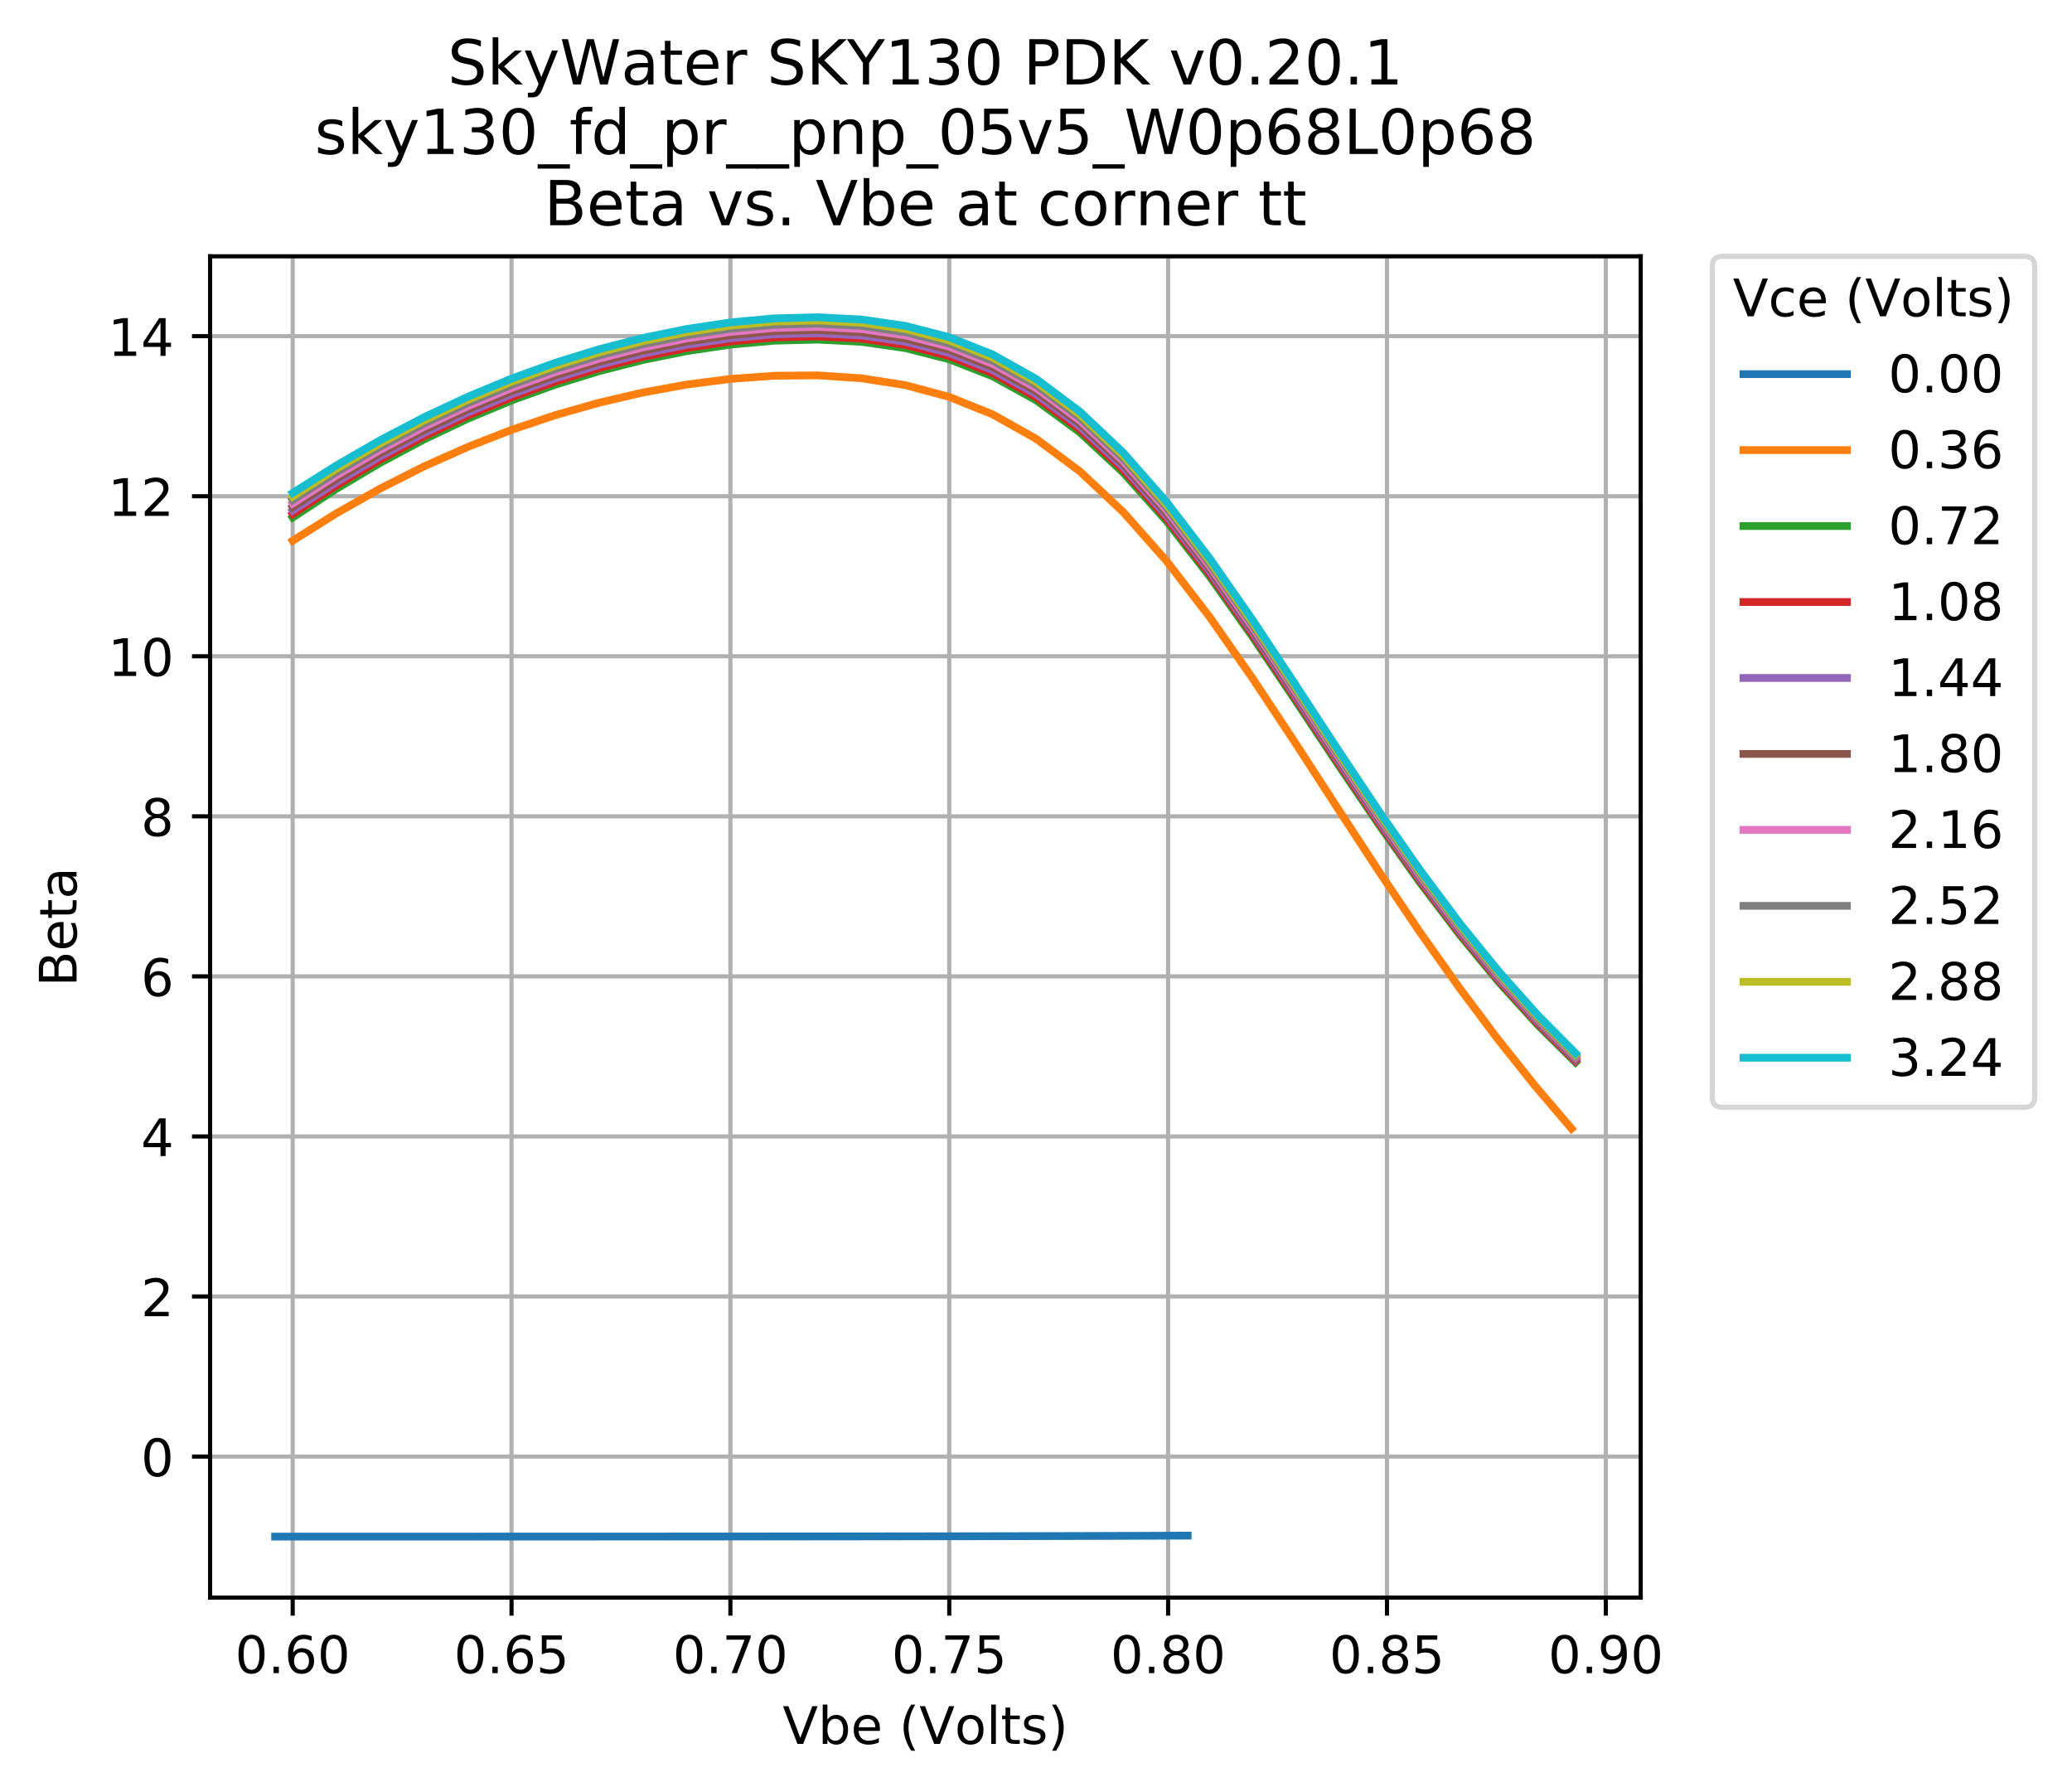 <svg xmlns="http://www.w3.org/2000/svg" xmlns:xlink="http://www.w3.org/1999/xlink" width="533.916" height="461.71" version="1.1" viewBox="0 0 400.437 346.283"><defs><style type="text/css">*{stroke-linecap:butt;stroke-linejoin:round}</style></defs><g id="figure_1"><g id="patch_1"><path d="M 0 346.283 L 400.437 346.283 L 400.437 0 L 0 0 z" style="fill:#fff"/></g><g id="axes_1"><g id="patch_2"><path d="M 40.603 308.727 L 317.083 308.727 L 317.083 49.527 L 40.603 49.527 z" style="fill:#fff"/></g><g id="matplotlib.axis_1"><g id="xtick_1"><g id="line2d_1"><path d="M 56.565 308.727 L 56.565 49.527" clip-path="url(#p8ebe95ca57)" style="fill:none;stroke:#b0b0b0;stroke-linecap:square;stroke-width:.8"/></g><g id="line2d_2"><defs><path id="m87f3776549" d="M 0 0 L 0 3.5" style="stroke:#000;stroke-width:.8"/></defs><g><use style="stroke:#000;stroke-width:.8" x="56.565" y="308.727" xlink:href="#m87f3776549"/></g></g><g id="text_1"><defs><path id="DejaVuSans-48" d="M 31.781 66.406 Q 24.172 66.406 20.328 58.906 Q 16.5 51.422 16.5 36.375 Q 16.5 21.391 20.328 13.891 Q 24.172 6.391 31.781 6.391 Q 39.453 6.391 43.281 13.891 Q 47.125 21.391 47.125 36.375 Q 47.125 51.422 43.281 58.906 Q 39.453 66.406 31.781 66.406 z M 31.781 74.219 Q 44.047 74.219 50.516 64.516 Q 56.984 54.828 56.984 36.375 Q 56.984 17.969 50.516 8.266 Q 44.047 -1.422 31.781 -1.422 Q 19.531 -1.422 13.062 8.266 Q 6.594 17.969 6.594 36.375 Q 6.594 54.828 13.062 64.516 Q 19.531 74.219 31.781 74.219 z"/><path id="DejaVuSans-46" d="M 10.688 12.406 L 21 12.406 L 21 0 L 10.688 0 z"/><path id="DejaVuSans-54" d="M 33.016 40.375 Q 26.375 40.375 22.484 35.828 Q 18.609 31.297 18.609 23.391 Q 18.609 15.531 22.484 10.953 Q 26.375 6.391 33.016 6.391 Q 39.656 6.391 43.531 10.953 Q 47.406 15.531 47.406 23.391 Q 47.406 31.297 43.531 35.828 Q 39.656 40.375 33.016 40.375 z M 52.594 71.297 L 52.594 62.312 Q 48.875 64.062 45.094 64.984 Q 41.312 65.922 37.594 65.922 Q 27.828 65.922 22.672 59.328 Q 17.531 52.734 16.797 39.406 Q 19.672 43.656 24.016 45.922 Q 28.375 48.188 33.594 48.188 Q 44.578 48.188 50.953 41.516 Q 57.328 34.859 57.328 23.391 Q 57.328 12.156 50.688 5.359 Q 44.047 -1.422 33.016 -1.422 Q 20.359 -1.422 13.672 8.266 Q 6.984 17.969 6.984 36.375 Q 6.984 53.656 15.188 63.938 Q 23.391 74.219 37.203 74.219 Q 40.922 74.219 44.703 73.484 Q 48.484 72.75 52.594 71.297 z"/></defs><g transform="translate(45.432 323.325)scale(0.1 -0.1)"><use xlink:href="#DejaVuSans-48"/><use x="63.623" xlink:href="#DejaVuSans-46"/><use x="95.41" xlink:href="#DejaVuSans-54"/><use x="159.033" xlink:href="#DejaVuSans-48"/></g></g></g><g id="xtick_2"><g id="line2d_3"><path d="M 98.861 308.727 L 98.861 49.527" clip-path="url(#p8ebe95ca57)" style="fill:none;stroke:#b0b0b0;stroke-linecap:square;stroke-width:.8"/></g><g id="line2d_4"><g><use style="stroke:#000;stroke-width:.8" x="98.861" y="308.727" xlink:href="#m87f3776549"/></g></g><g id="text_2"><defs><path id="DejaVuSans-53" d="M 10.797 72.906 L 49.516 72.906 L 49.516 64.594 L 19.828 64.594 L 19.828 46.734 Q 21.969 47.469 24.109 47.828 Q 26.266 48.188 28.422 48.188 Q 40.625 48.188 47.75 41.5 Q 54.891 34.812 54.891 23.391 Q 54.891 11.625 47.562 5.094 Q 40.234 -1.422 26.906 -1.422 Q 22.312 -1.422 17.547 -0.641 Q 12.797 0.141 7.719 1.703 L 7.719 11.625 Q 12.109 9.234 16.797 8.062 Q 21.484 6.891 26.703 6.891 Q 35.156 6.891 40.078 11.328 Q 45.016 15.766 45.016 23.391 Q 45.016 31 40.078 35.438 Q 35.156 39.891 26.703 39.891 Q 22.75 39.891 18.812 39.016 Q 14.891 38.141 10.797 36.281 z"/></defs><g transform="translate(87.728 323.325)scale(0.1 -0.1)"><use xlink:href="#DejaVuSans-48"/><use x="63.623" xlink:href="#DejaVuSans-46"/><use x="95.41" xlink:href="#DejaVuSans-54"/><use x="159.033" xlink:href="#DejaVuSans-53"/></g></g></g><g id="xtick_3"><g id="line2d_5"><path d="M 141.158 308.727 L 141.158 49.527" clip-path="url(#p8ebe95ca57)" style="fill:none;stroke:#b0b0b0;stroke-linecap:square;stroke-width:.8"/></g><g id="line2d_6"><g><use style="stroke:#000;stroke-width:.8" x="141.158" y="308.727" xlink:href="#m87f3776549"/></g></g><g id="text_3"><defs><path id="DejaVuSans-55" d="M 8.203 72.906 L 55.078 72.906 L 55.078 68.703 L 28.609 0 L 18.312 0 L 43.219 64.594 L 8.203 64.594 z"/></defs><g transform="translate(130.025 323.325)scale(0.1 -0.1)"><use xlink:href="#DejaVuSans-48"/><use x="63.623" xlink:href="#DejaVuSans-46"/><use x="95.41" xlink:href="#DejaVuSans-55"/><use x="159.033" xlink:href="#DejaVuSans-48"/></g></g></g><g id="xtick_4"><g id="line2d_7"><path d="M 183.455 308.727 L 183.455 49.527" clip-path="url(#p8ebe95ca57)" style="fill:none;stroke:#b0b0b0;stroke-linecap:square;stroke-width:.8"/></g><g id="line2d_8"><g><use style="stroke:#000;stroke-width:.8" x="183.455" y="308.727" xlink:href="#m87f3776549"/></g></g><g id="text_4"><g transform="translate(172.322 323.325)scale(0.1 -0.1)"><use xlink:href="#DejaVuSans-48"/><use x="63.623" xlink:href="#DejaVuSans-46"/><use x="95.41" xlink:href="#DejaVuSans-55"/><use x="159.033" xlink:href="#DejaVuSans-53"/></g></g></g><g id="xtick_5"><g id="line2d_9"><path d="M 225.751 308.727 L 225.751 49.527" clip-path="url(#p8ebe95ca57)" style="fill:none;stroke:#b0b0b0;stroke-linecap:square;stroke-width:.8"/></g><g id="line2d_10"><g><use style="stroke:#000;stroke-width:.8" x="225.751" y="308.727" xlink:href="#m87f3776549"/></g></g><g id="text_5"><defs><path id="DejaVuSans-56" d="M 31.781 34.625 Q 24.75 34.625 20.719 30.859 Q 16.703 27.094 16.703 20.516 Q 16.703 13.922 20.719 10.156 Q 24.75 6.391 31.781 6.391 Q 38.812 6.391 42.859 10.172 Q 46.922 13.969 46.922 20.516 Q 46.922 27.094 42.891 30.859 Q 38.875 34.625 31.781 34.625 z M 21.922 38.812 Q 15.578 40.375 12.031 44.719 Q 8.5 49.078 8.5 55.328 Q 8.5 64.062 14.719 69.141 Q 20.953 74.219 31.781 74.219 Q 42.672 74.219 48.875 69.141 Q 55.078 64.062 55.078 55.328 Q 55.078 49.078 51.531 44.719 Q 48 40.375 41.703 38.812 Q 48.828 37.156 52.797 32.312 Q 56.781 27.484 56.781 20.516 Q 56.781 9.906 50.312 4.234 Q 43.844 -1.422 31.781 -1.422 Q 19.734 -1.422 13.25 4.234 Q 6.781 9.906 6.781 20.516 Q 6.781 27.484 10.781 32.312 Q 14.797 37.156 21.922 38.812 z M 18.312 54.391 Q 18.312 48.734 21.844 45.562 Q 25.391 42.391 31.781 42.391 Q 38.141 42.391 41.719 45.562 Q 45.312 48.734 45.312 54.391 Q 45.312 60.062 41.719 63.234 Q 38.141 66.406 31.781 66.406 Q 25.391 66.406 21.844 63.234 Q 18.312 60.062 18.312 54.391 z"/></defs><g transform="translate(214.618 323.325)scale(0.1 -0.1)"><use xlink:href="#DejaVuSans-48"/><use x="63.623" xlink:href="#DejaVuSans-46"/><use x="95.41" xlink:href="#DejaVuSans-56"/><use x="159.033" xlink:href="#DejaVuSans-48"/></g></g></g><g id="xtick_6"><g id="line2d_11"><path d="M 268.048 308.727 L 268.048 49.527" clip-path="url(#p8ebe95ca57)" style="fill:none;stroke:#b0b0b0;stroke-linecap:square;stroke-width:.8"/></g><g id="line2d_12"><g><use style="stroke:#000;stroke-width:.8" x="268.048" y="308.727" xlink:href="#m87f3776549"/></g></g><g id="text_6"><g transform="translate(256.915 323.325)scale(0.1 -0.1)"><use xlink:href="#DejaVuSans-48"/><use x="63.623" xlink:href="#DejaVuSans-46"/><use x="95.41" xlink:href="#DejaVuSans-56"/><use x="159.033" xlink:href="#DejaVuSans-53"/></g></g></g><g id="xtick_7"><g id="line2d_13"><path d="M 310.345 308.727 L 310.345 49.527" clip-path="url(#p8ebe95ca57)" style="fill:none;stroke:#b0b0b0;stroke-linecap:square;stroke-width:.8"/></g><g id="line2d_14"><g><use style="stroke:#000;stroke-width:.8" x="310.345" y="308.727" xlink:href="#m87f3776549"/></g></g><g id="text_7"><defs><path id="DejaVuSans-57" d="M 10.984 1.516 L 10.984 10.5 Q 14.703 8.734 18.5 7.812 Q 22.312 6.891 25.984 6.891 Q 35.75 6.891 40.891 13.453 Q 46.047 20.016 46.781 33.406 Q 43.953 29.203 39.594 26.953 Q 35.25 24.703 29.984 24.703 Q 19.047 24.703 12.672 31.312 Q 6.297 37.938 6.297 49.422 Q 6.297 60.641 12.938 67.422 Q 19.578 74.219 30.609 74.219 Q 43.266 74.219 49.922 64.516 Q 56.594 54.828 56.594 36.375 Q 56.594 19.141 48.406 8.859 Q 40.234 -1.422 26.422 -1.422 Q 22.703 -1.422 18.891 -0.688 Q 15.094 0.047 10.984 1.516 z M 30.609 32.422 Q 37.25 32.422 41.125 36.953 Q 45.016 41.5 45.016 49.422 Q 45.016 57.281 41.125 61.844 Q 37.25 66.406 30.609 66.406 Q 23.969 66.406 20.094 61.844 Q 16.219 57.281 16.219 49.422 Q 16.219 41.5 20.094 36.953 Q 23.969 32.422 30.609 32.422 z"/></defs><g transform="translate(299.212 323.325)scale(0.1 -0.1)"><use xlink:href="#DejaVuSans-48"/><use x="63.623" xlink:href="#DejaVuSans-46"/><use x="95.41" xlink:href="#DejaVuSans-57"/><use x="159.033" xlink:href="#DejaVuSans-48"/></g></g></g><g id="text_8"><defs><path id="DejaVuSans-86" d="M 28.609 0 L 0.781 72.906 L 11.078 72.906 L 34.188 11.531 L 57.328 72.906 L 67.578 72.906 L 39.797 0 z"/><path id="DejaVuSans-98" d="M 48.688 27.297 Q 48.688 37.203 44.609 42.844 Q 40.531 48.484 33.406 48.484 Q 26.266 48.484 22.188 42.844 Q 18.109 37.203 18.109 27.297 Q 18.109 17.391 22.188 11.75 Q 26.266 6.109 33.406 6.109 Q 40.531 6.109 44.609 11.75 Q 48.688 17.391 48.688 27.297 z M 18.109 46.391 Q 20.953 51.266 25.266 53.625 Q 29.594 56 35.594 56 Q 45.562 56 51.781 48.094 Q 58.016 40.188 58.016 27.297 Q 58.016 14.406 51.781 6.484 Q 45.562 -1.422 35.594 -1.422 Q 29.594 -1.422 25.266 0.953 Q 20.953 3.328 18.109 8.203 L 18.109 0 L 9.078 0 L 9.078 75.984 L 18.109 75.984 z"/><path id="DejaVuSans-101" d="M 56.203 29.594 L 56.203 25.203 L 14.891 25.203 Q 15.484 15.922 20.484 11.062 Q 25.484 6.203 34.422 6.203 Q 39.594 6.203 44.453 7.469 Q 49.312 8.734 54.109 11.281 L 54.109 2.781 Q 49.266 0.734 44.188 -0.344 Q 39.109 -1.422 33.891 -1.422 Q 20.797 -1.422 13.156 6.188 Q 5.516 13.812 5.516 26.812 Q 5.516 40.234 12.766 48.109 Q 20.016 56 32.328 56 Q 43.359 56 49.781 48.891 Q 56.203 41.797 56.203 29.594 z M 47.219 32.234 Q 47.125 39.594 43.094 43.984 Q 39.062 48.391 32.422 48.391 Q 24.906 48.391 20.391 44.141 Q 15.875 39.891 15.188 32.172 z"/><path id="DejaVuSans-32"/><path id="DejaVuSans-40" d="M 31 75.875 Q 24.469 64.656 21.281 53.656 Q 18.109 42.672 18.109 31.391 Q 18.109 20.125 21.312 9.062 Q 24.516 -2 31 -13.188 L 23.188 -13.188 Q 15.875 -1.703 12.234 9.375 Q 8.594 20.453 8.594 31.391 Q 8.594 42.281 12.203 53.312 Q 15.828 64.359 23.188 75.875 z"/><path id="DejaVuSans-111" d="M 30.609 48.391 Q 23.391 48.391 19.188 42.75 Q 14.984 37.109 14.984 27.297 Q 14.984 17.484 19.156 11.844 Q 23.344 6.203 30.609 6.203 Q 37.797 6.203 41.984 11.859 Q 46.188 17.531 46.188 27.297 Q 46.188 37.016 41.984 42.703 Q 37.797 48.391 30.609 48.391 z M 30.609 56 Q 42.328 56 49.016 48.375 Q 55.719 40.766 55.719 27.297 Q 55.719 13.875 49.016 6.219 Q 42.328 -1.422 30.609 -1.422 Q 18.844 -1.422 12.172 6.219 Q 5.516 13.875 5.516 27.297 Q 5.516 40.766 12.172 48.375 Q 18.844 56 30.609 56 z"/><path id="DejaVuSans-108" d="M 9.422 75.984 L 18.406 75.984 L 18.406 0 L 9.422 0 z"/><path id="DejaVuSans-116" d="M 18.312 70.219 L 18.312 54.688 L 36.812 54.688 L 36.812 47.703 L 18.312 47.703 L 18.312 18.016 Q 18.312 11.328 20.141 9.422 Q 21.969 7.516 27.594 7.516 L 36.812 7.516 L 36.812 0 L 27.594 0 Q 17.188 0 13.234 3.875 Q 9.281 7.766 9.281 18.016 L 9.281 47.703 L 2.688 47.703 L 2.688 54.688 L 9.281 54.688 L 9.281 70.219 z"/><path id="DejaVuSans-115" d="M 44.281 53.078 L 44.281 44.578 Q 40.484 46.531 36.375 47.5 Q 32.281 48.484 27.875 48.484 Q 21.188 48.484 17.844 46.438 Q 14.5 44.391 14.5 40.281 Q 14.5 37.156 16.891 35.375 Q 19.281 33.594 26.516 31.984 L 29.594 31.297 Q 39.156 29.25 43.188 25.516 Q 47.219 21.781 47.219 15.094 Q 47.219 7.469 41.188 3.016 Q 35.156 -1.422 24.609 -1.422 Q 20.219 -1.422 15.453 -0.562 Q 10.688 0.297 5.422 2 L 5.422 11.281 Q 10.406 8.688 15.234 7.391 Q 20.062 6.109 24.812 6.109 Q 31.156 6.109 34.562 8.281 Q 37.984 10.453 37.984 14.406 Q 37.984 18.062 35.516 20.016 Q 33.062 21.969 24.703 23.781 L 21.578 24.516 Q 13.234 26.266 9.516 29.906 Q 5.812 33.547 5.812 39.891 Q 5.812 47.609 11.281 51.797 Q 16.75 56 26.812 56 Q 31.781 56 36.172 55.266 Q 40.578 54.547 44.281 53.078 z"/><path id="DejaVuSans-41" d="M 8.016 75.875 L 15.828 75.875 Q 23.141 64.359 26.781 53.312 Q 30.422 42.281 30.422 31.391 Q 30.422 20.453 26.781 9.375 Q 23.141 -1.703 15.828 -13.188 L 8.016 -13.188 Q 14.5 -2 17.703 9.062 Q 20.906 20.125 20.906 31.391 Q 20.906 42.672 17.703 53.656 Q 14.5 64.656 8.016 75.875 z"/></defs><g transform="translate(151.253 337.003)scale(0.1 -0.1)"><use xlink:href="#DejaVuSans-86"/><use x="68.408" xlink:href="#DejaVuSans-98"/><use x="131.885" xlink:href="#DejaVuSans-101"/><use x="193.408" xlink:href="#DejaVuSans-32"/><use x="225.195" xlink:href="#DejaVuSans-40"/><use x="264.209" xlink:href="#DejaVuSans-86"/><use x="332.508" xlink:href="#DejaVuSans-111"/><use x="393.689" xlink:href="#DejaVuSans-108"/><use x="421.473" xlink:href="#DejaVuSans-116"/><use x="460.682" xlink:href="#DejaVuSans-115"/><use x="512.781" xlink:href="#DejaVuSans-41"/></g></g></g><g id="matplotlib.axis_2"><g id="ytick_1"><g id="line2d_15"><path d="M 40.603 281.474 L 317.083 281.474" clip-path="url(#p8ebe95ca57)" style="fill:none;stroke:#b0b0b0;stroke-linecap:square;stroke-width:.8"/></g><g id="line2d_16"><defs><path id="md4ec2e5d0d" d="M 0 0 L -3.5 0" style="stroke:#000;stroke-width:.8"/></defs><g><use style="stroke:#000;stroke-width:.8" x="40.603" y="281.474" xlink:href="#md4ec2e5d0d"/></g></g><g id="text_9"><g transform="translate(27.241 285.274)scale(0.1 -0.1)"><use xlink:href="#DejaVuSans-48"/></g></g></g><g id="ytick_2"><g id="line2d_17"><path d="M 40.603 250.544 L 317.083 250.544" clip-path="url(#p8ebe95ca57)" style="fill:none;stroke:#b0b0b0;stroke-linecap:square;stroke-width:.8"/></g><g id="line2d_18"><g><use style="stroke:#000;stroke-width:.8" x="40.603" y="250.544" xlink:href="#md4ec2e5d0d"/></g></g><g id="text_10"><defs><path id="DejaVuSans-50" d="M 19.188 8.297 L 53.609 8.297 L 53.609 0 L 7.328 0 L 7.328 8.297 Q 12.938 14.109 22.625 23.891 Q 32.328 33.688 34.812 36.531 Q 39.547 41.844 41.422 45.531 Q 43.312 49.219 43.312 52.781 Q 43.312 58.594 39.234 62.25 Q 35.156 65.922 28.609 65.922 Q 23.969 65.922 18.812 64.312 Q 13.672 62.703 7.812 59.422 L 7.812 69.391 Q 13.766 71.781 18.938 73 Q 24.125 74.219 28.422 74.219 Q 39.75 74.219 46.484 68.547 Q 53.219 62.891 53.219 53.422 Q 53.219 48.922 51.531 44.891 Q 49.859 40.875 45.406 35.406 Q 44.188 33.984 37.641 27.219 Q 31.109 20.453 19.188 8.297 z"/></defs><g transform="translate(27.241 254.344)scale(0.1 -0.1)"><use xlink:href="#DejaVuSans-50"/></g></g></g><g id="ytick_3"><g id="line2d_19"><path d="M 40.603 219.614 L 317.083 219.614" clip-path="url(#p8ebe95ca57)" style="fill:none;stroke:#b0b0b0;stroke-linecap:square;stroke-width:.8"/></g><g id="line2d_20"><g><use style="stroke:#000;stroke-width:.8" x="40.603" y="219.614" xlink:href="#md4ec2e5d0d"/></g></g><g id="text_11"><defs><path id="DejaVuSans-52" d="M 37.797 64.312 L 12.891 25.391 L 37.797 25.391 z M 35.203 72.906 L 47.609 72.906 L 47.609 25.391 L 58.016 25.391 L 58.016 17.188 L 47.609 17.188 L 47.609 0 L 37.797 0 L 37.797 17.188 L 4.891 17.188 L 4.891 26.703 z"/></defs><g transform="translate(27.241 223.413)scale(0.1 -0.1)"><use xlink:href="#DejaVuSans-52"/></g></g></g><g id="ytick_4"><g id="line2d_21"><path d="M 40.603 188.684 L 317.083 188.684" clip-path="url(#p8ebe95ca57)" style="fill:none;stroke:#b0b0b0;stroke-linecap:square;stroke-width:.8"/></g><g id="line2d_22"><g><use style="stroke:#000;stroke-width:.8" x="40.603" y="188.684" xlink:href="#md4ec2e5d0d"/></g></g><g id="text_12"><g transform="translate(27.241 192.483)scale(0.1 -0.1)"><use xlink:href="#DejaVuSans-54"/></g></g></g><g id="ytick_5"><g id="line2d_23"><path d="M 40.603 157.754 L 317.083 157.754" clip-path="url(#p8ebe95ca57)" style="fill:none;stroke:#b0b0b0;stroke-linecap:square;stroke-width:.8"/></g><g id="line2d_24"><g><use style="stroke:#000;stroke-width:.8" x="40.603" y="157.754" xlink:href="#md4ec2e5d0d"/></g></g><g id="text_13"><g transform="translate(27.241 161.553)scale(0.1 -0.1)"><use xlink:href="#DejaVuSans-56"/></g></g></g><g id="ytick_6"><g id="line2d_25"><path d="M 40.603 126.824 L 317.083 126.824" clip-path="url(#p8ebe95ca57)" style="fill:none;stroke:#b0b0b0;stroke-linecap:square;stroke-width:.8"/></g><g id="line2d_26"><g><use style="stroke:#000;stroke-width:.8" x="40.603" y="126.824" xlink:href="#md4ec2e5d0d"/></g></g><g id="text_14"><defs><path id="DejaVuSans-49" d="M 12.406 8.297 L 28.516 8.297 L 28.516 63.922 L 10.984 60.406 L 10.984 69.391 L 28.422 72.906 L 38.281 72.906 L 38.281 8.297 L 54.391 8.297 L 54.391 0 L 12.406 0 z"/></defs><g transform="translate(20.878 130.623)scale(0.1 -0.1)"><use xlink:href="#DejaVuSans-49"/><use x="63.623" xlink:href="#DejaVuSans-48"/></g></g></g><g id="ytick_7"><g id="line2d_27"><path d="M 40.603 95.894 L 317.083 95.894" clip-path="url(#p8ebe95ca57)" style="fill:none;stroke:#b0b0b0;stroke-linecap:square;stroke-width:.8"/></g><g id="line2d_28"><g><use style="stroke:#000;stroke-width:.8" x="40.603" y="95.894" xlink:href="#md4ec2e5d0d"/></g></g><g id="text_15"><g transform="translate(20.878 99.693)scale(0.1 -0.1)"><use xlink:href="#DejaVuSans-49"/><use x="63.623" xlink:href="#DejaVuSans-50"/></g></g></g><g id="ytick_8"><g id="line2d_29"><path d="M 40.603 64.964 L 317.083 64.964" clip-path="url(#p8ebe95ca57)" style="fill:none;stroke:#b0b0b0;stroke-linecap:square;stroke-width:.8"/></g><g id="line2d_30"><g><use style="stroke:#000;stroke-width:.8" x="40.603" y="64.964" xlink:href="#md4ec2e5d0d"/></g></g><g id="text_16"><g transform="translate(20.878 68.763)scale(0.1 -0.1)"><use xlink:href="#DejaVuSans-49"/><use x="63.623" xlink:href="#DejaVuSans-52"/></g></g></g><g id="text_17"><defs><path id="DejaVuSans-66" d="M 19.672 34.812 L 19.672 8.109 L 35.5 8.109 Q 43.453 8.109 47.281 11.406 Q 51.125 14.703 51.125 21.484 Q 51.125 28.328 47.281 31.562 Q 43.453 34.812 35.5 34.812 z M 19.672 64.797 L 19.672 42.828 L 34.281 42.828 Q 41.5 42.828 45.031 45.531 Q 48.578 48.25 48.578 53.812 Q 48.578 59.328 45.031 62.062 Q 41.5 64.797 34.281 64.797 z M 9.812 72.906 L 35.016 72.906 Q 46.297 72.906 52.391 68.219 Q 58.5 63.531 58.5 54.891 Q 58.5 48.188 55.375 44.234 Q 52.25 40.281 46.188 39.312 Q 53.469 37.75 57.5 32.781 Q 61.531 27.828 61.531 20.406 Q 61.531 10.641 54.891 5.312 Q 48.25 0 35.984 0 L 9.812 0 z"/><path id="DejaVuSans-97" d="M 34.281 27.484 Q 23.391 27.484 19.188 25 Q 14.984 22.516 14.984 16.5 Q 14.984 11.719 18.141 8.906 Q 21.297 6.109 26.703 6.109 Q 34.188 6.109 38.703 11.406 Q 43.219 16.703 43.219 25.484 L 43.219 27.484 z M 52.203 31.203 L 52.203 0 L 43.219 0 L 43.219 8.297 Q 40.141 3.328 35.547 0.953 Q 30.953 -1.422 24.312 -1.422 Q 15.922 -1.422 10.953 3.297 Q 6 8.016 6 15.922 Q 6 25.141 12.172 29.828 Q 18.359 34.516 30.609 34.516 L 43.219 34.516 L 43.219 35.406 Q 43.219 41.609 39.141 45 Q 35.062 48.391 27.688 48.391 Q 23 48.391 18.547 47.266 Q 14.109 46.141 10.016 43.891 L 10.016 52.203 Q 14.938 54.109 19.578 55.047 Q 24.219 56 28.609 56 Q 40.484 56 46.344 49.844 Q 52.203 43.703 52.203 31.203 z"/></defs><g transform="translate(14.798 190.658)rotate(-90)scale(0.1 -0.1)"><use xlink:href="#DejaVuSans-66"/><use x="68.604" xlink:href="#DejaVuSans-101"/><use x="130.127" xlink:href="#DejaVuSans-116"/><use x="169.336" xlink:href="#DejaVuSans-97"/></g></g></g><g id="line2d_31"><path d="M 53.17 296.945 L 60.575 296.944 L 67.779 296.944 L 74.785 296.943 L 81.603 296.943 L 88.247 296.942 L 94.734 296.94 L 101.08 296.939 L 107.302 296.938 L 113.415 296.936 L 119.431 296.934 L 125.362 296.932 L 131.218 296.929 L 137.008 296.926 L 142.738 296.923 L 148.415 296.919 L 154.045 296.915 L 159.631 296.91 L 165.178 296.905 L 170.69 296.898 L 176.169 296.891 L 181.617 296.883 L 187.037 296.874 L 192.431 296.864 L 197.799 296.853 L 203.144 296.84 L 208.465 296.826 L 213.765 296.81 L 219.042 296.792 L 224.298 296.772 L 229.533 296.749" clip-path="url(#p8ebe95ca57)" style="fill:none;stroke:#1f77b4;stroke-linecap:square;stroke-width:1.5"/></g><g id="line2d_32"><path d="M 56.564 104.495 L 65.024 99.192 L 73.483 94.412 L 81.942 90.143 L 90.401 86.368 L 98.86 83.069 L 107.319 80.226 L 115.777 77.825 L 124.235 75.854 L 132.693 74.316 L 141.15 73.224 L 149.605 72.613 L 158.059 72.541 L 166.511 73.103 L 174.959 74.427 L 183.402 76.685 L 191.838 80.077 L 200.264 84.813 L 208.676 91.072 L 217.068 98.947 L 225.432 108.392 L 233.757 119.202 L 242.032 131.025 L 250.238 143.422 L 258.355 155.94 L 266.359 168.182 L 274.224 179.844 L 281.921 190.732 L 289.421 200.748 L 296.695 209.866 L 303.717 218.104" clip-path="url(#p8ebe95ca57)" style="fill:none;stroke:#ff7f0e;stroke-linecap:square;stroke-width:1.5"/></g><g id="line2d_33"><path d="M 56.564 100.01 L 65.024 94.461 L 73.483 89.435 L 81.942 84.924 L 90.401 80.914 L 98.86 77.389 L 107.319 74.333 L 115.777 71.729 L 124.235 69.57 L 132.693 67.855 L 141.15 66.599 L 149.605 65.836 L 158.06 65.625 L 166.511 66.059 L 174.96 67.267 L 183.404 69.419 L 191.841 72.717 L 200.268 77.367 L 208.681 83.546 L 217.075 91.34 L 225.443 100.696 L 233.775 111.396 L 242.059 123.069 L 250.279 135.258 L 258.419 147.487 L 266.458 159.336 L 274.376 170.482 L 282.154 180.714 L 289.773 189.93 L 297.22 198.111 L 304.487 205.3" clip-path="url(#p8ebe95ca57)" style="fill:none;stroke:#2ca02c;stroke-linecap:square;stroke-width:1.5"/></g><g id="line2d_34"><path d="M 56.564 99.336 L 65.024 93.817 L 73.483 88.811 L 81.942 84.312 L 90.401 80.309 L 98.86 76.787 L 107.319 73.729 L 115.777 71.124 L 124.235 68.962 L 132.693 67.244 L 141.15 65.986 L 149.606 65.22 L 158.06 65.008 L 166.511 65.442 L 174.96 66.653 L 183.404 68.81 L 191.841 72.115 L 200.268 76.777 L 208.681 82.971 L 217.076 90.786 L 225.443 100.166 L 233.775 110.893 L 242.059 122.598 L 250.279 134.818 L 258.419 147.079 L 266.459 158.96 L 274.377 170.135 L 282.155 180.396 L 289.775 189.637 L 297.223 197.841 L 304.491 205.051" clip-path="url(#p8ebe95ca57)" style="fill:none;stroke:#d62728;stroke-linecap:square;stroke-width:1.5"/></g><g id="line2d_35"><path d="M 56.564 98.66 L 65.024 93.173 L 73.483 88.187 L 81.942 83.7 L 90.401 79.703 L 98.86 76.183 L 107.319 73.126 L 115.777 70.519 L 124.235 68.354 L 132.693 66.634 L 141.15 65.372 L 149.606 64.605 L 158.06 64.392 L 166.511 64.826 L 174.96 66.039 L 183.404 68.201 L 191.841 71.514 L 200.268 76.187 L 208.681 82.397 L 217.076 90.231 L 225.443 99.636 L 233.775 110.391 L 242.059 122.126 L 250.279 134.378 L 258.419 146.672 L 266.459 158.583 L 274.378 169.789 L 282.157 180.077 L 289.777 189.344 L 297.226 197.571 L 304.495 204.802" clip-path="url(#p8ebe95ca57)" style="fill:none;stroke:#9467bd;stroke-linecap:square;stroke-width:1.5"/></g><g id="line2d_36"><path d="M 56.564 97.983 L 65.024 92.528 L 73.483 87.562 L 81.942 83.088 L 90.401 79.097 L 98.86 75.58 L 107.319 72.523 L 115.777 69.914 L 124.235 67.746 L 132.693 66.023 L 141.15 64.759 L 149.606 63.989 L 158.06 63.775 L 166.511 64.21 L 174.96 65.425 L 183.404 67.592 L 191.841 70.912 L 200.268 75.597 L 208.681 81.823 L 217.076 89.677 L 225.443 99.106 L 233.775 109.889 L 242.059 121.654 L 250.28 133.938 L 258.42 146.264 L 266.46 158.207 L 274.379 169.442 L 282.158 179.758 L 289.78 189.051 L 297.229 197.301 L 304.499 204.553" clip-path="url(#p8ebe95ca57)" style="fill:none;stroke:#8c564b;stroke-linecap:square;stroke-width:1.5"/></g><g id="line2d_37"><path d="M 56.564 97.305 L 65.024 91.882 L 73.483 86.937 L 81.942 82.475 L 90.401 78.491 L 98.86 74.977 L 107.319 71.919 L 115.777 69.308 L 124.235 67.138 L 132.693 65.412 L 141.15 64.145 L 149.606 63.374 L 158.06 63.158 L 166.511 63.593 L 174.96 64.811 L 183.404 66.982 L 191.841 70.311 L 200.268 75.007 L 208.681 81.248 L 217.076 89.123 L 225.443 98.576 L 233.775 109.387 L 242.059 121.182 L 250.28 133.498 L 258.42 145.856 L 266.461 157.83 L 274.38 169.096 L 282.16 179.44 L 289.782 188.758 L 297.233 197.031 L 304.503 204.303" clip-path="url(#p8ebe95ca57)" style="fill:none;stroke:#e377c2;stroke-linecap:square;stroke-width:1.5"/></g><g id="line2d_38"><path d="M 56.564 96.626 L 65.024 91.235 L 73.483 86.311 L 81.942 81.862 L 90.401 77.885 L 98.86 74.373 L 107.319 71.315 L 115.777 68.703 L 124.235 66.53 L 132.693 64.801 L 141.15 63.532 L 149.606 62.758 L 158.06 62.542 L 166.511 62.977 L 174.96 64.197 L 183.404 66.373 L 191.841 69.709 L 200.268 74.417 L 208.681 80.674 L 217.076 88.568 L 225.444 98.046 L 233.775 108.884 L 242.059 120.71 L 250.28 133.058 L 258.421 145.448 L 266.461 157.454 L 274.381 168.749 L 282.162 179.121 L 289.784 188.464 L 297.236 196.761 L 304.508 204.054" clip-path="url(#p8ebe95ca57)" style="fill:none;stroke:#7f7f7f;stroke-linecap:square;stroke-width:1.5"/></g><g id="line2d_39"><path d="M 56.564 95.946 L 65.024 90.587 L 73.483 85.685 L 81.942 81.248 L 90.401 77.278 L 98.86 73.769 L 107.319 70.711 L 115.777 68.097 L 124.235 65.922 L 132.693 64.19 L 141.15 62.918 L 149.606 62.143 L 158.06 61.925 L 166.511 62.361 L 174.96 63.583 L 183.404 65.763 L 191.841 69.107 L 200.268 73.827 L 208.681 80.1 L 217.076 88.014 L 225.444 97.516 L 233.776 108.382 L 242.059 120.238 L 250.28 132.618 L 258.421 145.04 L 266.462 157.077 L 274.382 168.402 L 282.163 178.802 L 289.786 188.171 L 297.239 196.491 L 304.512 203.805" clip-path="url(#p8ebe95ca57)" style="fill:none;stroke:#bcbd22;stroke-linecap:square;stroke-width:1.5"/></g><g id="line2d_40"><path d="M 56.564 95.264 L 65.024 89.939 L 73.483 85.058 L 81.942 80.634 L 90.401 76.671 L 98.86 73.165 L 107.319 70.107 L 115.777 67.492 L 124.235 65.314 L 132.693 63.579 L 141.15 62.305 L 149.606 61.527 L 158.06 61.308 L 166.511 61.744 L 174.96 62.969 L 183.404 65.154 L 191.841 68.506 L 200.268 73.237 L 208.681 79.525 L 217.076 87.46 L 225.444 96.986 L 233.776 107.88 L 242.06 119.766 L 250.281 132.178 L 258.422 144.632 L 266.463 156.7 L 274.383 168.055 L 282.165 178.483 L 289.789 187.877 L 297.242 196.22 L 304.516 203.555" clip-path="url(#p8ebe95ca57)" style="fill:none;stroke:#17becf;stroke-linecap:square;stroke-width:1.5"/></g><g id="patch_3"><path d="M 40.603 308.727 L 40.603 49.527" style="fill:none;stroke:#000;stroke-linecap:square;stroke-linejoin:miter;stroke-width:.8"/></g><g id="patch_4"><path d="M 317.083 308.727 L 317.083 49.527" style="fill:none;stroke:#000;stroke-linecap:square;stroke-linejoin:miter;stroke-width:.8"/></g><g id="patch_5"><path d="M 40.603 308.727 L 317.083 308.727" style="fill:none;stroke:#000;stroke-linecap:square;stroke-linejoin:miter;stroke-width:.8"/></g><g id="patch_6"><path d="M 40.603 49.527 L 317.083 49.527" style="fill:none;stroke:#000;stroke-linecap:square;stroke-linejoin:miter;stroke-width:.8"/></g><g id="text_18"><defs><path id="DejaVuSans-83" d="M 53.516 70.516 L 53.516 60.891 Q 47.906 63.578 42.922 64.891 Q 37.938 66.219 33.297 66.219 Q 25.25 66.219 20.875 63.094 Q 16.5 59.969 16.5 54.203 Q 16.5 49.359 19.406 46.891 Q 22.312 44.438 30.422 42.922 L 36.375 41.703 Q 47.406 39.594 52.656 34.297 Q 57.906 29 57.906 20.125 Q 57.906 9.516 50.797 4.047 Q 43.703 -1.422 29.984 -1.422 Q 24.812 -1.422 18.969 -0.25 Q 13.141 0.922 6.891 3.219 L 6.891 13.375 Q 12.891 10.016 18.656 8.297 Q 24.422 6.594 29.984 6.594 Q 38.422 6.594 43.016 9.906 Q 47.609 13.234 47.609 19.391 Q 47.609 24.75 44.312 27.781 Q 41.016 30.812 33.5 32.328 L 27.484 33.5 Q 16.453 35.688 11.516 40.375 Q 6.594 45.062 6.594 53.422 Q 6.594 63.094 13.406 68.656 Q 20.219 74.219 32.172 74.219 Q 37.312 74.219 42.625 73.281 Q 47.953 72.359 53.516 70.516 z"/><path id="DejaVuSans-107" d="M 9.078 75.984 L 18.109 75.984 L 18.109 31.109 L 44.922 54.688 L 56.391 54.688 L 27.391 29.109 L 57.625 0 L 45.906 0 L 18.109 26.703 L 18.109 0 L 9.078 0 z"/><path id="DejaVuSans-121" d="M 32.172 -5.078 Q 28.375 -14.844 24.75 -17.812 Q 21.141 -20.797 15.094 -20.797 L 7.906 -20.797 L 7.906 -13.281 L 13.188 -13.281 Q 16.891 -13.281 18.938 -11.516 Q 21 -9.766 23.484 -3.219 L 25.094 0.875 L 2.984 54.688 L 12.5 54.688 L 29.594 11.922 L 46.688 54.688 L 56.203 54.688 z"/><path id="DejaVuSans-87" d="M 3.328 72.906 L 13.281 72.906 L 28.609 11.281 L 43.891 72.906 L 54.984 72.906 L 70.312 11.281 L 85.594 72.906 L 95.609 72.906 L 77.297 0 L 64.891 0 L 49.516 63.281 L 33.984 0 L 21.578 0 z"/><path id="DejaVuSans-114" d="M 41.109 46.297 Q 39.594 47.172 37.812 47.578 Q 36.031 48 33.891 48 Q 26.266 48 22.188 43.047 Q 18.109 38.094 18.109 28.812 L 18.109 0 L 9.078 0 L 9.078 54.688 L 18.109 54.688 L 18.109 46.188 Q 20.953 51.172 25.484 53.578 Q 30.031 56 36.531 56 Q 37.453 56 38.578 55.875 Q 39.703 55.766 41.062 55.516 z"/><path id="DejaVuSans-75" d="M 9.812 72.906 L 19.672 72.906 L 19.672 42.094 L 52.391 72.906 L 65.094 72.906 L 28.906 38.922 L 67.672 0 L 54.688 0 L 19.672 35.109 L 19.672 0 L 9.812 0 z"/><path id="DejaVuSans-89" d="M -0.203 72.906 L 10.406 72.906 L 30.609 42.922 L 50.688 72.906 L 61.281 72.906 L 35.5 34.719 L 35.5 0 L 25.594 0 L 25.594 34.719 z"/><path id="DejaVuSans-51" d="M 40.578 39.312 Q 47.656 37.797 51.625 33 Q 55.609 28.219 55.609 21.188 Q 55.609 10.406 48.188 4.484 Q 40.766 -1.422 27.094 -1.422 Q 22.516 -1.422 17.656 -0.516 Q 12.797 0.391 7.625 2.203 L 7.625 11.719 Q 11.719 9.328 16.594 8.109 Q 21.484 6.891 26.812 6.891 Q 36.078 6.891 40.938 10.547 Q 45.797 14.203 45.797 21.188 Q 45.797 27.641 41.281 31.266 Q 36.766 34.906 28.719 34.906 L 20.219 34.906 L 20.219 43.016 L 29.109 43.016 Q 36.375 43.016 40.234 45.922 Q 44.094 48.828 44.094 54.297 Q 44.094 59.906 40.109 62.906 Q 36.141 65.922 28.719 65.922 Q 24.656 65.922 20.016 65.031 Q 15.375 64.156 9.812 62.312 L 9.812 71.094 Q 15.438 72.656 20.344 73.438 Q 25.25 74.219 29.594 74.219 Q 40.828 74.219 47.359 69.109 Q 53.906 64.016 53.906 55.328 Q 53.906 49.266 50.438 45.094 Q 46.969 40.922 40.578 39.312 z"/><path id="DejaVuSans-80" d="M 19.672 64.797 L 19.672 37.406 L 32.078 37.406 Q 38.969 37.406 42.719 40.969 Q 46.484 44.531 46.484 51.125 Q 46.484 57.672 42.719 61.234 Q 38.969 64.797 32.078 64.797 z M 9.812 72.906 L 32.078 72.906 Q 44.344 72.906 50.609 67.359 Q 56.891 61.812 56.891 51.125 Q 56.891 40.328 50.609 34.812 Q 44.344 29.297 32.078 29.297 L 19.672 29.297 L 19.672 0 L 9.812 0 z"/><path id="DejaVuSans-68" d="M 19.672 64.797 L 19.672 8.109 L 31.594 8.109 Q 46.688 8.109 53.688 14.938 Q 60.688 21.781 60.688 36.531 Q 60.688 51.172 53.688 57.984 Q 46.688 64.797 31.594 64.797 z M 9.812 72.906 L 30.078 72.906 Q 51.266 72.906 61.172 64.094 Q 71.094 55.281 71.094 36.531 Q 71.094 17.672 61.125 8.828 Q 51.172 0 30.078 0 L 9.812 0 z"/><path id="DejaVuSans-118" d="M 2.984 54.688 L 12.5 54.688 L 29.594 8.797 L 46.688 54.688 L 56.203 54.688 L 35.688 0 L 23.484 0 z"/></defs><g transform="translate(86.511 16.318)scale(0.12 -0.12)"><use xlink:href="#DejaVuSans-83"/><use x="63.477" xlink:href="#DejaVuSans-107"/><use x="121.34" xlink:href="#DejaVuSans-121"/><use x="180.52" xlink:href="#DejaVuSans-87"/><use x="279.303" xlink:href="#DejaVuSans-97"/><use x="340.582" xlink:href="#DejaVuSans-116"/><use x="379.791" xlink:href="#DejaVuSans-101"/><use x="441.314" xlink:href="#DejaVuSans-114"/><use x="482.428" xlink:href="#DejaVuSans-32"/><use x="514.215" xlink:href="#DejaVuSans-83"/><use x="577.691" xlink:href="#DejaVuSans-75"/><use x="643.221" xlink:href="#DejaVuSans-89"/><use x="704.305" xlink:href="#DejaVuSans-49"/><use x="767.928" xlink:href="#DejaVuSans-51"/><use x="831.551" xlink:href="#DejaVuSans-48"/><use x="895.174" xlink:href="#DejaVuSans-32"/><use x="926.961" xlink:href="#DejaVuSans-80"/><use x="987.264" xlink:href="#DejaVuSans-68"/><use x="1064.266" xlink:href="#DejaVuSans-75"/><use x="1129.842" xlink:href="#DejaVuSans-32"/><use x="1161.629" xlink:href="#DejaVuSans-118"/><use x="1220.809" xlink:href="#DejaVuSans-48"/><use x="1284.432" xlink:href="#DejaVuSans-46"/><use x="1316.219" xlink:href="#DejaVuSans-50"/><use x="1379.842" xlink:href="#DejaVuSans-48"/><use x="1443.465" xlink:href="#DejaVuSans-46"/><use x="1475.252" xlink:href="#DejaVuSans-49"/></g><defs><path id="DejaVuSans-95" d="M 50.984 -16.609 L 50.984 -23.578 L -0.984 -23.578 L -0.984 -16.609 z"/><path id="DejaVuSans-102" d="M 37.109 75.984 L 37.109 68.5 L 28.516 68.5 Q 23.688 68.5 21.797 66.547 Q 19.922 64.594 19.922 59.516 L 19.922 54.688 L 34.719 54.688 L 34.719 47.703 L 19.922 47.703 L 19.922 0 L 10.891 0 L 10.891 47.703 L 2.297 47.703 L 2.297 54.688 L 10.891 54.688 L 10.891 58.5 Q 10.891 67.625 15.141 71.797 Q 19.391 75.984 28.609 75.984 z"/><path id="DejaVuSans-100" d="M 45.406 46.391 L 45.406 75.984 L 54.391 75.984 L 54.391 0 L 45.406 0 L 45.406 8.203 Q 42.578 3.328 38.25 0.953 Q 33.938 -1.422 27.875 -1.422 Q 17.969 -1.422 11.734 6.484 Q 5.516 14.406 5.516 27.297 Q 5.516 40.188 11.734 48.094 Q 17.969 56 27.875 56 Q 33.938 56 38.25 53.625 Q 42.578 51.266 45.406 46.391 z M 14.797 27.297 Q 14.797 17.391 18.875 11.75 Q 22.953 6.109 30.078 6.109 Q 37.203 6.109 41.297 11.75 Q 45.406 17.391 45.406 27.297 Q 45.406 37.203 41.297 42.844 Q 37.203 48.484 30.078 48.484 Q 22.953 48.484 18.875 42.844 Q 14.797 37.203 14.797 27.297 z"/><path id="DejaVuSans-112" d="M 18.109 8.203 L 18.109 -20.797 L 9.078 -20.797 L 9.078 54.688 L 18.109 54.688 L 18.109 46.391 Q 20.953 51.266 25.266 53.625 Q 29.594 56 35.594 56 Q 45.562 56 51.781 48.094 Q 58.016 40.188 58.016 27.297 Q 58.016 14.406 51.781 6.484 Q 45.562 -1.422 35.594 -1.422 Q 29.594 -1.422 25.266 0.953 Q 20.953 3.328 18.109 8.203 z M 48.688 27.297 Q 48.688 37.203 44.609 42.844 Q 40.531 48.484 33.406 48.484 Q 26.266 48.484 22.188 42.844 Q 18.109 37.203 18.109 27.297 Q 18.109 17.391 22.188 11.75 Q 26.266 6.109 33.406 6.109 Q 40.531 6.109 44.609 11.75 Q 48.688 17.391 48.688 27.297 z"/><path id="DejaVuSans-110" d="M 54.891 33.016 L 54.891 0 L 45.906 0 L 45.906 32.719 Q 45.906 40.484 42.875 44.328 Q 39.844 48.188 33.797 48.188 Q 26.516 48.188 22.312 43.547 Q 18.109 38.922 18.109 30.906 L 18.109 0 L 9.078 0 L 9.078 54.688 L 18.109 54.688 L 18.109 46.188 Q 21.344 51.125 25.703 53.562 Q 30.078 56 35.797 56 Q 45.219 56 50.047 50.172 Q 54.891 44.344 54.891 33.016 z"/><path id="DejaVuSans-76" d="M 9.812 72.906 L 19.672 72.906 L 19.672 8.297 L 55.172 8.297 L 55.172 0 L 9.812 0 z"/></defs><g transform="translate(60.822 29.756)scale(0.12 -0.12)"><use xlink:href="#DejaVuSans-115"/><use x="52.1" xlink:href="#DejaVuSans-107"/><use x="109.963" xlink:href="#DejaVuSans-121"/><use x="169.143" xlink:href="#DejaVuSans-49"/><use x="232.766" xlink:href="#DejaVuSans-51"/><use x="296.389" xlink:href="#DejaVuSans-48"/><use x="360.012" xlink:href="#DejaVuSans-95"/><use x="410.012" xlink:href="#DejaVuSans-102"/><use x="445.217" xlink:href="#DejaVuSans-100"/><use x="508.693" xlink:href="#DejaVuSans-95"/><use x="558.693" xlink:href="#DejaVuSans-112"/><use x="622.17" xlink:href="#DejaVuSans-114"/><use x="663.283" xlink:href="#DejaVuSans-95"/><use x="713.283" xlink:href="#DejaVuSans-95"/><use x="763.283" xlink:href="#DejaVuSans-112"/><use x="826.76" xlink:href="#DejaVuSans-110"/><use x="890.139" xlink:href="#DejaVuSans-112"/><use x="953.615" xlink:href="#DejaVuSans-95"/><use x="1003.615" xlink:href="#DejaVuSans-48"/><use x="1067.238" xlink:href="#DejaVuSans-53"/><use x="1130.861" xlink:href="#DejaVuSans-118"/><use x="1190.041" xlink:href="#DejaVuSans-53"/><use x="1253.664" xlink:href="#DejaVuSans-95"/><use x="1303.664" xlink:href="#DejaVuSans-87"/><use x="1402.541" xlink:href="#DejaVuSans-48"/><use x="1466.164" xlink:href="#DejaVuSans-112"/><use x="1529.641" xlink:href="#DejaVuSans-54"/><use x="1593.264" xlink:href="#DejaVuSans-56"/><use x="1656.887" xlink:href="#DejaVuSans-76"/><use x="1712.6" xlink:href="#DejaVuSans-48"/><use x="1776.223" xlink:href="#DejaVuSans-112"/><use x="1839.699" xlink:href="#DejaVuSans-54"/><use x="1903.322" xlink:href="#DejaVuSans-56"/></g><defs><path id="DejaVuSans-99" d="M 48.781 52.594 L 48.781 44.188 Q 44.969 46.297 41.141 47.344 Q 37.312 48.391 33.406 48.391 Q 24.656 48.391 19.812 42.844 Q 14.984 37.312 14.984 27.297 Q 14.984 17.281 19.812 11.734 Q 24.656 6.203 33.406 6.203 Q 37.312 6.203 41.141 7.25 Q 44.969 8.297 48.781 10.406 L 48.781 2.094 Q 45.016 0.344 40.984 -0.531 Q 36.969 -1.422 32.422 -1.422 Q 20.062 -1.422 12.781 6.344 Q 5.516 14.109 5.516 27.297 Q 5.516 40.672 12.859 48.328 Q 20.219 56 33.016 56 Q 37.156 56 41.109 55.141 Q 45.062 54.297 48.781 52.594 z"/></defs><g transform="translate(105.152 43.527)scale(0.12 -0.12)"><use xlink:href="#DejaVuSans-66"/><use x="68.604" xlink:href="#DejaVuSans-101"/><use x="130.127" xlink:href="#DejaVuSans-116"/><use x="169.336" xlink:href="#DejaVuSans-97"/><use x="230.615" xlink:href="#DejaVuSans-32"/><use x="262.402" xlink:href="#DejaVuSans-118"/><use x="321.582" xlink:href="#DejaVuSans-115"/><use x="373.682" xlink:href="#DejaVuSans-46"/><use x="405.469" xlink:href="#DejaVuSans-32"/><use x="437.256" xlink:href="#DejaVuSans-86"/><use x="505.664" xlink:href="#DejaVuSans-98"/><use x="569.141" xlink:href="#DejaVuSans-101"/><use x="630.664" xlink:href="#DejaVuSans-32"/><use x="662.451" xlink:href="#DejaVuSans-97"/><use x="723.73" xlink:href="#DejaVuSans-116"/><use x="762.939" xlink:href="#DejaVuSans-32"/><use x="794.727" xlink:href="#DejaVuSans-99"/><use x="849.707" xlink:href="#DejaVuSans-111"/><use x="910.889" xlink:href="#DejaVuSans-114"/><use x="951.986" xlink:href="#DejaVuSans-110"/><use x="1015.365" xlink:href="#DejaVuSans-101"/><use x="1076.889" xlink:href="#DejaVuSans-114"/><use x="1118.002" xlink:href="#DejaVuSans-32"/><use x="1149.789" xlink:href="#DejaVuSans-116"/><use x="1188.998" xlink:href="#DejaVuSans-116"/></g></g><g id="legend_1"><g id="patch_7"><path d="M 332.907 213.986 L 391.237 213.986 Q 393.237 213.986 393.237 211.986 L 393.237 51.527 Q 393.237 49.527 391.237 49.527 L 332.907 49.527 Q 330.907 49.527 330.907 51.527 L 330.907 211.986 Q 330.907 213.986 332.907 213.986 z" style="fill:#fff;opacity:.8;stroke:#ccc;stroke-linejoin:miter"/></g><g id="text_19"><g transform="translate(334.907 61.125)scale(0.1 -0.1)"><use xlink:href="#DejaVuSans-86"/><use x="68.408" xlink:href="#DejaVuSans-99"/><use x="123.389" xlink:href="#DejaVuSans-101"/><use x="184.912" xlink:href="#DejaVuSans-32"/><use x="216.699" xlink:href="#DejaVuSans-40"/><use x="255.713" xlink:href="#DejaVuSans-86"/><use x="324.012" xlink:href="#DejaVuSans-111"/><use x="385.193" xlink:href="#DejaVuSans-108"/><use x="412.977" xlink:href="#DejaVuSans-116"/><use x="452.186" xlink:href="#DejaVuSans-115"/><use x="504.285" xlink:href="#DejaVuSans-41"/></g></g><g id="line2d_41"><path d="M 336.939 72.303 L 356.939 72.303" style="fill:none;stroke:#1f77b4;stroke-linecap:square;stroke-width:1.5"/></g><g id="text_20"><g transform="translate(364.939 75.803)scale(0.1 -0.1)"><use xlink:href="#DejaVuSans-48"/><use x="63.623" xlink:href="#DejaVuSans-46"/><use x="95.41" xlink:href="#DejaVuSans-48"/><use x="159.033" xlink:href="#DejaVuSans-48"/></g></g><g id="line2d_43"><path d="M 336.939 86.981 L 356.939 86.981" style="fill:none;stroke:#ff7f0e;stroke-linecap:square;stroke-width:1.5"/></g><g id="text_21"><g transform="translate(364.939 90.481)scale(0.1 -0.1)"><use xlink:href="#DejaVuSans-48"/><use x="63.623" xlink:href="#DejaVuSans-46"/><use x="95.41" xlink:href="#DejaVuSans-51"/><use x="159.033" xlink:href="#DejaVuSans-54"/></g></g><g id="line2d_45"><path d="M 336.939 101.659 L 356.939 101.659" style="fill:none;stroke:#2ca02c;stroke-linecap:square;stroke-width:1.5"/></g><g id="text_22"><g transform="translate(364.939 105.159)scale(0.1 -0.1)"><use xlink:href="#DejaVuSans-48"/><use x="63.623" xlink:href="#DejaVuSans-46"/><use x="95.41" xlink:href="#DejaVuSans-55"/><use x="159.033" xlink:href="#DejaVuSans-50"/></g></g><g id="line2d_47"><path d="M 336.939 116.338 L 356.939 116.338" style="fill:none;stroke:#d62728;stroke-linecap:square;stroke-width:1.5"/></g><g id="text_23"><g transform="translate(364.939 119.838)scale(0.1 -0.1)"><use xlink:href="#DejaVuSans-49"/><use x="63.623" xlink:href="#DejaVuSans-46"/><use x="95.41" xlink:href="#DejaVuSans-48"/><use x="159.033" xlink:href="#DejaVuSans-56"/></g></g><g id="line2d_49"><path d="M 336.939 131.016 L 356.939 131.016" style="fill:none;stroke:#9467bd;stroke-linecap:square;stroke-width:1.5"/></g><g id="text_24"><g transform="translate(364.939 134.516)scale(0.1 -0.1)"><use xlink:href="#DejaVuSans-49"/><use x="63.623" xlink:href="#DejaVuSans-46"/><use x="95.41" xlink:href="#DejaVuSans-52"/><use x="159.033" xlink:href="#DejaVuSans-52"/></g></g><g id="line2d_51"><path d="M 336.939 145.694 L 356.939 145.694" style="fill:none;stroke:#8c564b;stroke-linecap:square;stroke-width:1.5"/></g><g id="text_25"><g transform="translate(364.939 149.194)scale(0.1 -0.1)"><use xlink:href="#DejaVuSans-49"/><use x="63.623" xlink:href="#DejaVuSans-46"/><use x="95.41" xlink:href="#DejaVuSans-56"/><use x="159.033" xlink:href="#DejaVuSans-48"/></g></g><g id="line2d_53"><path d="M 336.939 160.372 L 356.939 160.372" style="fill:none;stroke:#e377c2;stroke-linecap:square;stroke-width:1.5"/></g><g id="text_26"><g transform="translate(364.939 163.872)scale(0.1 -0.1)"><use xlink:href="#DejaVuSans-50"/><use x="63.623" xlink:href="#DejaVuSans-46"/><use x="95.41" xlink:href="#DejaVuSans-49"/><use x="159.033" xlink:href="#DejaVuSans-54"/></g></g><g id="line2d_55"><path d="M 336.939 175.05 L 356.939 175.05" style="fill:none;stroke:#7f7f7f;stroke-linecap:square;stroke-width:1.5"/></g><g id="text_27"><g transform="translate(364.939 178.55)scale(0.1 -0.1)"><use xlink:href="#DejaVuSans-50"/><use x="63.623" xlink:href="#DejaVuSans-46"/><use x="95.41" xlink:href="#DejaVuSans-53"/><use x="159.033" xlink:href="#DejaVuSans-50"/></g></g><g id="line2d_57"><path d="M 336.939 189.728 L 356.939 189.728" style="fill:none;stroke:#bcbd22;stroke-linecap:square;stroke-width:1.5"/></g><g id="text_28"><g transform="translate(364.939 193.228)scale(0.1 -0.1)"><use xlink:href="#DejaVuSans-50"/><use x="63.623" xlink:href="#DejaVuSans-46"/><use x="95.41" xlink:href="#DejaVuSans-56"/><use x="159.033" xlink:href="#DejaVuSans-56"/></g></g><g id="line2d_59"><path d="M 336.939 204.406 L 356.939 204.406" style="fill:none;stroke:#17becf;stroke-linecap:square;stroke-width:1.5"/></g><g id="text_29"><g transform="translate(364.939 207.906)scale(0.1 -0.1)"><use xlink:href="#DejaVuSans-51"/><use x="63.623" xlink:href="#DejaVuSans-46"/><use x="95.41" xlink:href="#DejaVuSans-50"/><use x="159.033" xlink:href="#DejaVuSans-52"/></g></g></g></g></g><defs><clipPath id="p8ebe95ca57"><rect width="276.48" height="259.2" x="40.603" y="49.527"/></clipPath></defs></svg>